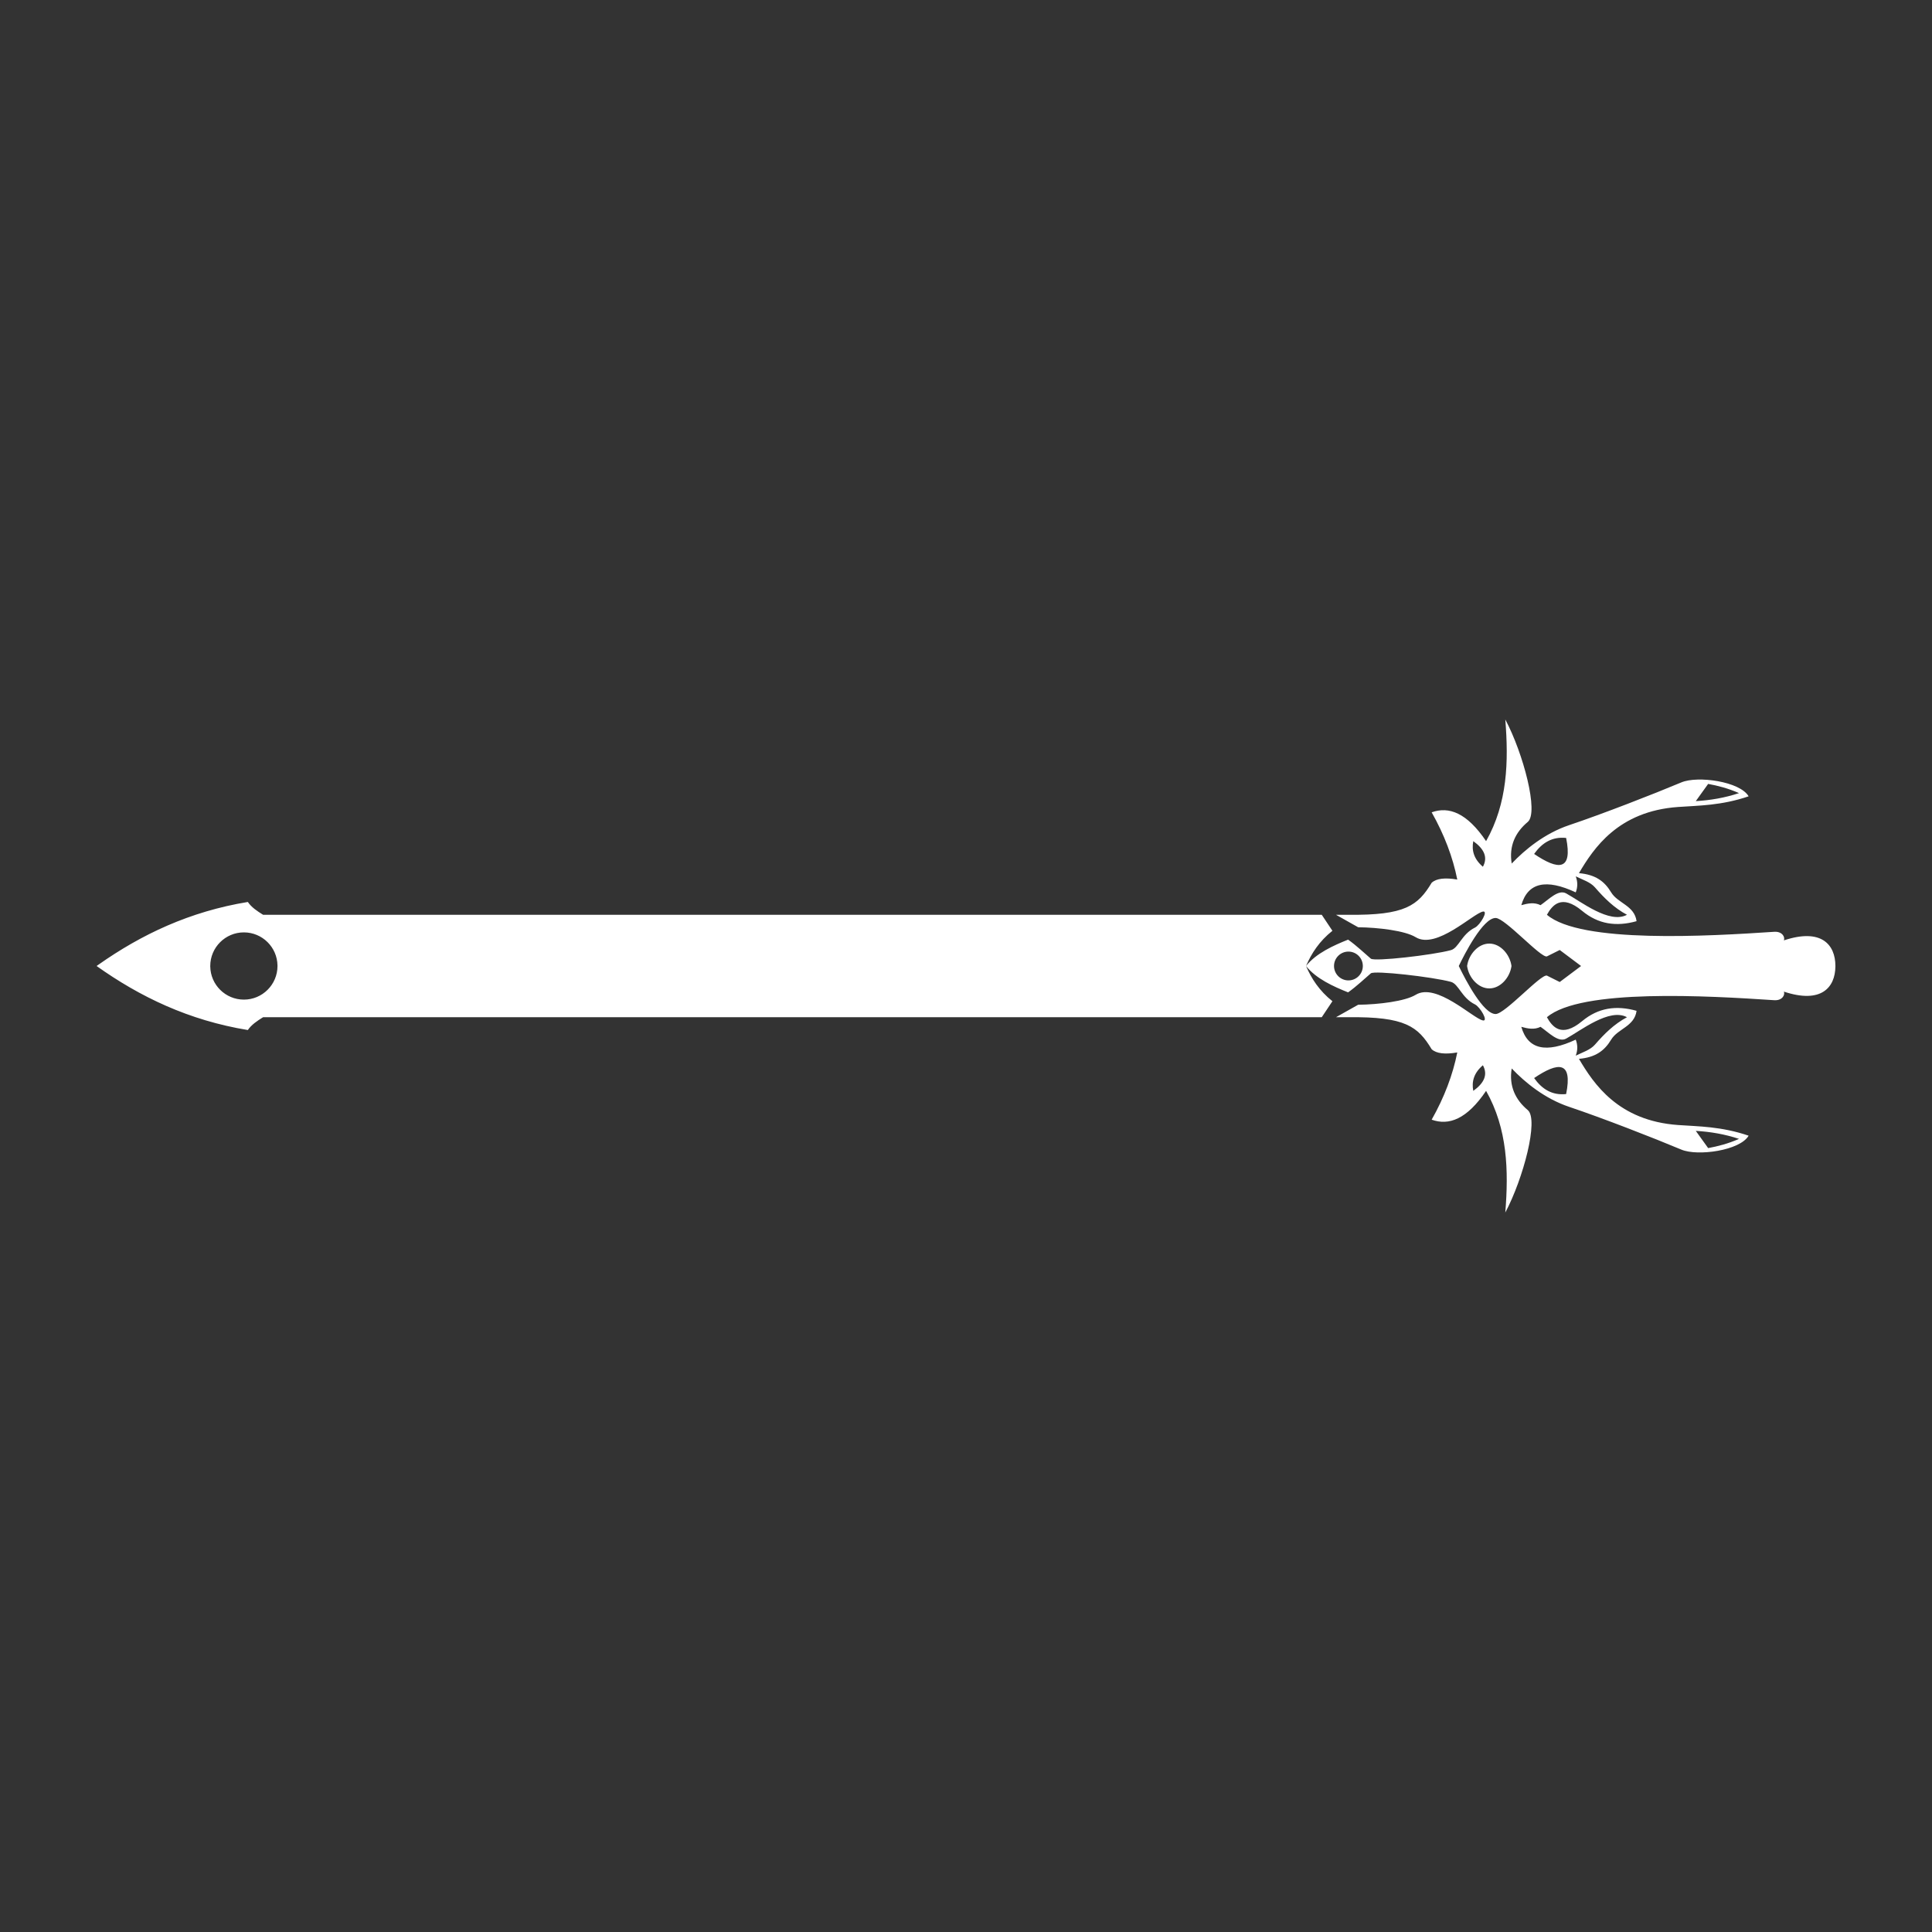 <?xml version="1.0" encoding="UTF-8" standalone="no"?>
<!DOCTYPE svg PUBLIC "-//W3C//DTD SVG 1.1//EN" "http://www.w3.org/Graphics/SVG/1.1/DTD/svg11.dtd">
<svg width="100%" height="100%" viewBox="0 0 1000 1000" version="1.1" xmlns="http://www.w3.org/2000/svg" xmlns:xlink="http://www.w3.org/1999/xlink" xml:space="preserve" xmlns:serif="http://www.serif.com/" style="fill-rule:evenodd;clip-rule:evenodd;stroke-linejoin:round;stroke-miterlimit:2;">
    <rect x="0" y="0" width="1000" height="1000" fill="#333333" stroke="none"/>
    <path d="M697.775,486.35C702.264,489.548 706.169,493.322 709.542,496.199C711.41,497.791 741.461,494.362 750.971,491.798C755.043,490.699 756.451,483.557 763.45,480.114C766.106,478.808 770.563,471.227 767.542,471.829C762.424,472.847 743.426,491.633 732.742,485.086C727.271,481.733 713.503,480.059 702.978,479.943L691.498,473.486L697.942,473.486C727.339,473.851 733.937,468.684 741.028,456.914C743.516,454.638 748.052,454.19 754.285,455.257C751.969,443.657 747.583,432.057 741.028,420.457C749.959,417.258 759.263,420.693 769.199,435.371C780.314,415.661 780.891,394.221 779.142,372.4C788.494,390.025 796.551,420.592 790.764,425.429C784.371,430.773 780.953,437.855 782.457,446.971C789.425,439.647 799.609,431.319 812.222,427.086C829.551,421.27 856,410.956 870.285,404.958C878.714,401.419 900.611,404.462 905.085,412.172C891.023,416.973 879.179,416.944 868.628,417.687C837.531,419.877 824.889,439.051 817.257,451.943C825.758,452.681 830.429,456.069 833.931,461.886C837.359,467.579 845.989,468.652 847.085,476.8C836.505,479.771 827.2,478.36 818.914,471.468C808.127,462.498 803.388,468.666 800.685,473.486C818.154,488.441 884.228,484.574 918.342,482.299C922.427,482.027 924.09,485.006 923.314,486.743C942.815,480.26 950,489.001 950,500L949.999,500.257C949.887,511.134 942.663,519.689 923.314,513.257C924.09,514.994 922.427,517.973 918.342,517.701C884.228,515.426 818.154,511.559 800.685,526.514C803.388,531.334 808.127,537.502 818.914,528.532C827.2,521.64 836.505,520.229 847.085,523.2C845.989,531.348 837.359,532.421 833.931,538.114C830.429,543.931 825.758,547.319 817.257,548.057C824.889,560.949 837.531,580.123 868.628,582.313C879.179,583.056 891.023,583.027 905.085,587.828C900.611,595.538 878.714,598.581 870.285,595.042C856,589.044 829.551,578.73 812.222,572.914C799.609,568.681 789.425,560.353 782.457,553.029C780.953,562.145 784.371,569.227 790.764,574.571C796.551,579.408 788.494,609.975 779.142,627.6C780.891,605.779 780.314,584.339 769.199,564.629C759.263,579.307 749.959,582.742 741.028,579.543C747.583,567.943 751.969,556.343 754.285,544.743C748.052,545.81 743.516,545.362 741.028,543.086C733.937,531.316 727.339,526.149 697.942,526.514L691.498,526.514L702.978,520.057C713.503,519.941 727.271,518.267 732.742,514.914C743.426,508.367 762.424,527.153 767.542,528.171C770.563,528.773 766.106,521.192 763.45,519.886C756.451,516.443 755.043,509.301 750.971,508.202C741.461,505.638 711.41,502.209 709.542,503.801C706.169,506.678 702.264,510.452 697.775,513.65C690.3,510.66 681.208,506.612 676,500C678.83,506.581 682.864,512.81 689.657,518.229L684.133,526.514L136.171,526.514C133.081,528.419 130.125,530.413 128.282,533.143C97.652,528.117 72.409,515.94 50,500L51.053,499.256C73.198,483.682 98.13,471.804 128.282,466.857C130.125,469.587 133.081,471.581 136.171,473.486L684.133,473.486L689.657,481.771C682.864,487.19 678.83,493.419 676,500C681.208,493.388 690.3,489.34 697.775,486.35ZM884.137,594.252L877.742,585.343C885.244,585.769 892.706,587.03 900.114,589.486C894.412,591.987 889.194,593.316 884.137,594.252ZM810.628,566.286C807.009,566.664 803.884,566.028 801.155,564.579C798.426,563.131 796.093,560.871 794.057,558C806.567,549.538 814.086,549.093 810.628,566.286ZM762.571,564.629C762.11,562.245 762.176,559.933 762.947,557.716C763.717,555.498 765.19,553.376 767.542,551.371C770.238,556.275 768.153,560.647 762.571,564.629ZM787.428,531.486C790.842,532.441 794.223,533.078 797.371,531.486C801.556,534.349 806.561,539.809 810.628,537.585C818.199,533.444 833.078,521.577 842.114,526.514C835.431,530.098 830.418,535.086 825.542,540.697C823.17,543.427 819.255,544.623 815.599,546.4C816.643,543.638 816.677,540.876 815.599,538.114C800.27,545.282 790.786,543.221 787.428,531.486ZM755.348,500.584C758.467,507 767.782,524.976 774.171,524.857C779.063,524.766 797.625,503.981 800.685,504.971L807.314,508.286L818.361,500L807.314,491.714L800.685,495.029C797.625,496.019 779.063,475.234 774.171,475.143C767.576,475.02 757.864,494.176 755.065,500L755.348,500.584ZM108.83,500.225C108.95,509.724 116.7,517.4 126.229,517.4C135.832,517.4 143.628,509.603 143.628,500L143.627,499.775C143.507,490.276 135.757,482.6 126.229,482.6C116.625,482.6 108.829,490.397 108.829,500L108.83,500.225ZM759.409,499.725C760.311,493.949 765.096,488.4 770.857,488.4C776.708,488.4 781.554,494.127 782.344,500L782.304,500.275C781.402,506.051 776.617,511.6 770.857,511.6C765.005,511.6 760.159,505.873 759.369,500L759.409,499.725ZM705.397,499.808C705.295,495.781 701.994,492.543 697.942,492.543C693.827,492.543 690.485,495.884 690.485,500L690.488,500.192C690.59,504.219 693.891,507.457 697.942,507.457C702.058,507.457 705.399,504.116 705.399,500L705.397,499.808ZM787.428,468.514C790.842,467.559 794.223,466.922 797.371,468.514C801.556,465.651 806.561,460.191 810.628,462.415C818.199,466.556 833.078,478.423 842.114,473.486C835.431,469.902 830.418,464.914 825.542,459.303C823.17,456.573 819.255,455.377 815.599,453.6C816.643,456.362 816.677,459.124 815.599,461.886C800.27,454.718 790.786,456.779 787.428,468.514ZM762.571,435.371C762.11,437.755 762.176,440.067 762.947,442.284C763.717,444.502 765.19,446.624 767.542,448.629C770.238,443.725 768.153,439.353 762.571,435.371ZM810.628,433.714C807.009,433.336 803.884,433.972 801.155,435.421C798.426,436.869 796.093,439.129 794.057,442C806.567,450.462 814.086,450.907 810.628,433.714ZM884.137,405.748L877.742,414.657C885.244,414.231 892.706,412.97 900.114,410.514C894.412,408.013 889.194,406.684 884.137,405.748Z" style="fill:white;"/>
</svg>
